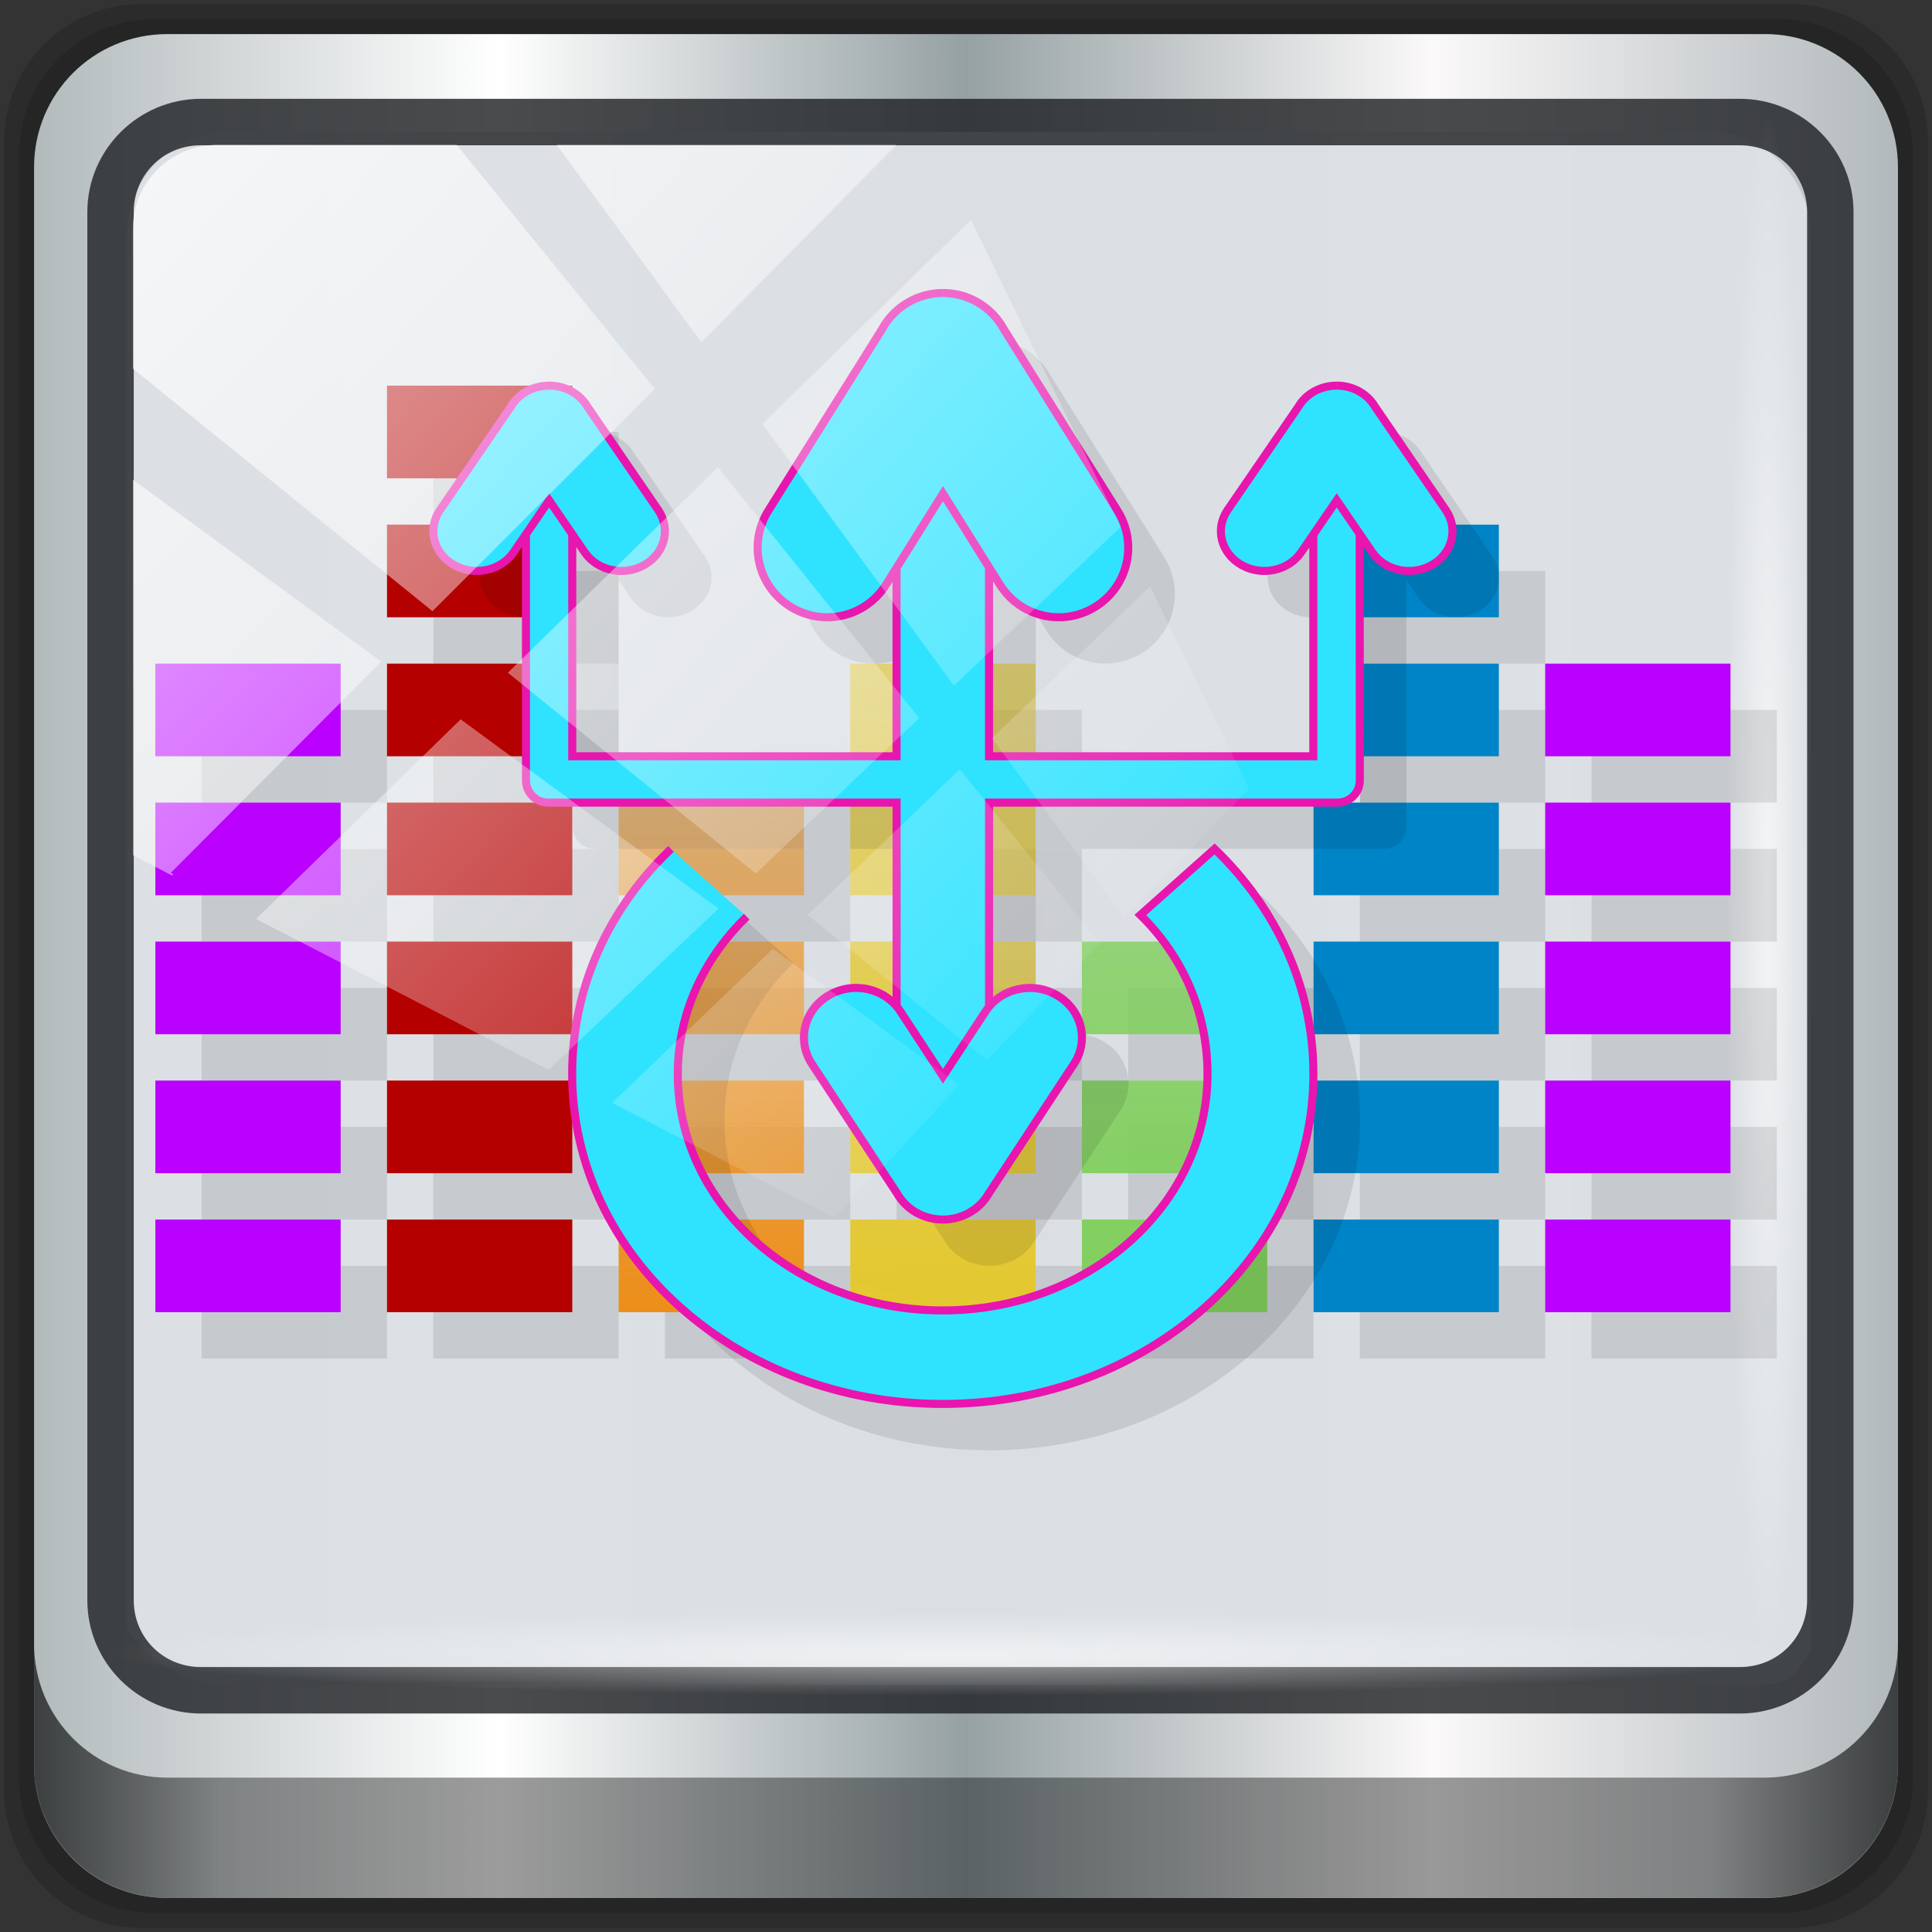 <?xml version="1.0" encoding="UTF-8" standalone="no"?>
<svg
   xmlns:dc="http://purl.org/dc/elements/1.1/"
   xmlns:cc="http://creativecommons.org/ns#"
   xmlns:rdf="http://www.w3.org/1999/02/22-rdf-syntax-ns#"
   xmlns:svg="http://www.w3.org/2000/svg"
   xmlns="http://www.w3.org/2000/svg"
   xmlns:xlink="http://www.w3.org/1999/xlink"
   xmlns:sodipodi="http://sodipodi.sourceforge.net/DTD/sodipodi-0.dtd"
   xmlns:inkscape="http://www.inkscape.org/namespaces/inkscape"
   viewBox="0 0 48 48"
   version="1.1"
   id="svg121"
   sodipodi:docname="indicator-sound-switcher.svg"
   inkscape:version="0.92.2 5c3e80d, 2017-08-06">
  <rect x="0" y="0" width="48" height="48" fill="#333333" stroke="none"/>
  <sodipodi:namedview
     pagecolor="#ffffff"
     bordercolor="#666666"
     borderopacity="1"
     objecttolerance="10"
     gridtolerance="10"
     guidetolerance="10"
     inkscape:pageopacity="0"
     inkscape:pageshadow="2"
     inkscape:window-width="1280"
     inkscape:window-height="943"
     id="namedview123"
     showgrid="false"
     inkscape:zoom="4.9166667"
     inkscape:cx="20.99862"
     inkscape:cy="59.892487"
     inkscape:window-x="0"
     inkscape:window-y="19"
     inkscape:window-maximized="1"
     inkscape:current-layer="g1388" />
  <defs
     id="defs55">
    <linearGradient
       id="linearGradient3764"
       x1="1"
       x2="47"
       gradientUnits="userSpaceOnUse"
       gradientTransform="rotate(-90,-28.576,24.102)">
      <stop
         style="stop-color:#3d3d3d;stop-opacity:1"
         id="stop2" />
      <stop
         offset="1"
         style="stop-color:#474747;stop-opacity:1"
         id="stop4" />
    </linearGradient>
    <clipPath
       id="clipPath-559913961">
      <g
         transform="translate(0,-1004.362)"
         id="g9">
        <path
           d="m -24 13 c 0 1.105 -0.672 2 -1.5 2 -0.828 0 -1.5 -0.895 -1.5 -2 0 -1.105 0.672 -2 1.5 -2 0.828 0 1.5 0.895 1.5 2 z"
           transform="matrix(15.333,0,0,11.5,415,878.862)"
           style="fill:#1890d0"
           id="path7" />
      </g>
    </clipPath>
    <clipPath
       id="clipPath-567190404">
      <g
         transform="translate(0,-1004.362)"
         id="g14">
        <path
           d="m -24 13 c 0 1.105 -0.672 2 -1.5 2 -0.828 0 -1.5 -0.895 -1.5 -2 0 -1.105 0.672 -2 1.5 -2 0.828 0 1.5 0.895 1.5 2 z"
           transform="matrix(15.333,0,0,11.5,415,878.862)"
           style="fill:#1890d0"
           id="path12" />
      </g>
    </clipPath>
    <linearGradient
       id="linearGradient4375"
       y1="34"
       x2="0"
       y2="20"
       gradientUnits="userSpaceOnUse">
      <stop
         style="stop-color:#db4ddb;stop-opacity:1"
         id="stop17" />
      <stop
         offset="1"
         style="stop-color:#db4ddb;stop-opacity:0.6"
         id="stop19" />
    </linearGradient>
    <linearGradient
       id="linearGradient4388"
       y1="34"
       x2="0"
       y2="14"
       gradientUnits="userSpaceOnUse">
      <stop
         style="stop-color:#c52f2f;stop-opacity:1"
         id="stop22" />
      <stop
         offset="1"
         style="stop-color:#c52f2f;stop-opacity:0.4"
         id="stop24" />
    </linearGradient>
    <linearGradient
       id="linearGradient4404"
       gradientUnits="userSpaceOnUse"
       y1="34"
       x2="0"
       y2="26"
       gradientTransform="translate(-42.678,-52.475)">
      <stop
         style="stop-color:#7fcf5b;stop-opacity:1"
         id="stop27" />
      <stop
         offset="1"
         style="stop-color:#7fcf5b;stop-opacity:0.8"
         id="stop29" />
    </linearGradient>
    <linearGradient
       id="linearGradient4420"
       y1="34"
       x2="0"
       y2="17"
       gradientUnits="userSpaceOnUse">
      <stop
         style="stop-color:#3e8ded;stop-opacity:1"
         id="stop32" />
      <stop
         offset="1"
         style="stop-color:#3e8ded;stop-opacity:0.502"
         id="stop34" />
    </linearGradient>
    <linearGradient
       xlink:href="#linearGradient4375"
       id="linearGradient4250"
       gradientUnits="userSpaceOnUse"
       y1="34"
       x2="0"
       y2="20"
       gradientTransform="translate(-47.678,-52.475)" />
    <linearGradient
       xlink:href="#linearGradient4420"
       id="linearGradient4252"
       gradientUnits="userSpaceOnUse"
       y1="34"
       x2="0"
       y2="17"
       gradientTransform="translate(-47.678,-52.475)" />
    <linearGradient
       id="linearGradient4256"
       gradientUnits="userSpaceOnUse"
       y1="34"
       x2="0"
       y2="20"
       gradientTransform="translate(-47.678,-52.475)">
      <stop
         style="stop-color:#e4c82f;stop-opacity:1"
         id="stop39" />
      <stop
         offset="1"
         style="stop-color:#e4c82f;stop-opacity:0.6"
         id="stop41" />
    </linearGradient>
    <linearGradient
       id="linearGradient4264"
       y1="34"
       x2="0"
       y2="23"
       gradientUnits="userSpaceOnUse"
       gradientTransform="translate(-52.678,-52.475)">
      <stop
         style="stop-color:#ec8e19;stop-opacity:1"
         id="stop44" />
      <stop
         offset="1"
         style="stop-color:#ec8e19;stop-opacity:0.51"
         id="stop46" />
    </linearGradient>
    <linearGradient
       xlink:href="#linearGradient4388"
       id="linearGradient4292"
       y1="34"
       x2="0"
       y2="14"
       gradientUnits="userSpaceOnUse"
       gradientTransform="translate(-52.678,-52.475)" />
    <clipPath
       id="clipPath-590354878">
      <g
         transform="translate(0,-1004.362)"
         id="g52">
        <path
           d="m -24 13 c 0 1.105 -0.672 2 -1.5 2 -0.828 0 -1.5 -0.895 -1.5 -2 0 -1.105 0.672 -2 1.5 -2 0.828 0 1.5 0.895 1.5 2 z"
           transform="matrix(15.333,0,0,11.5,415,878.862)"
           style="fill:#1890d0"
           id="path50" />
      </g>
    </clipPath>
    <linearGradient
       inkscape:collect="always"
       xlink:href="#linearGradient6139-0"
       id="linearGradient4071"
       gradientUnits="userSpaceOnUse"
       gradientTransform="matrix(0.551,0,0,0.551,-2.461,-1.909)"
       x1="6"
       y1="47"
       x2="90"
       y2="47" />
    <linearGradient
       id="linearGradient6139-0">
      <stop
         id="stop6141-2"
         offset="0"
         style="stop-color:#b2babc;stop-opacity:1" />
      <stop
         style="stop-color:#ffffff;stop-opacity:1;"
         offset="0.25"
         id="stop6151-0" />
      <stop
         style="stop-color:#96a1a4;stop-opacity:1"
         offset="0.5"
         id="stop6147-1" />
      <stop
         id="stop6149-4"
         offset="0.75"
         style="stop-color:#fbf9f9;stop-opacity:1;" />
      <stop
         id="stop6143-4"
         offset="1"
         style="stop-color:#b2b9bc;stop-opacity:1" />
    </linearGradient>
    <linearGradient
       gradientTransform="matrix(0.498,0,0,0.498,0.1,0.1)"
       inkscape:collect="always"
       xlink:href="#linearGradient3832-0-6-1-1"
       id="linearGradient4129"
       x1="1.5"
       y1="88.172"
       x2="94.5"
       y2="88.172"
       gradientUnits="userSpaceOnUse" />
    <linearGradient
       id="linearGradient3832-0-6-1-1">
      <stop
         style="stop-color:#000000;stop-opacity:1;"
         offset="0"
         id="stop3834-6-3-7-1" />
      <stop
         id="stop3872-2-4"
         offset="0.1"
         style="stop-color:#000000;stop-opacity:0.588;" />
      <stop
         style="stop-color:#000000;stop-opacity:0.588;"
         offset="0.9"
         id="stop3844-6-2-7-6" />
      <stop
         style="stop-color:#000000;stop-opacity:1;"
         offset="1"
         id="stop3836-5-0-2-9" />
    </linearGradient>
    <radialGradient
       inkscape:collect="always"
       xlink:href="#linearGradient3737"
       id="radialGradient7462"
       gradientUnits="userSpaceOnUse"
       gradientTransform="matrix(0.486,0,0,0.024,16.979,40.016)"
       cx="13.948"
       cy="44.893"
       fx="13.948"
       fy="44.893"
       r="43.199" />
    <linearGradient
       id="linearGradient3737">
      <stop
         offset="0"
         style="stop-color:#ffffff;stop-opacity:1"
         id="stop3739" />
      <stop
         offset="1"
         style="stop-color:#ffffff;stop-opacity:0"
         id="stop3741" />
    </linearGradient>
    <radialGradient
       inkscape:collect="always"
       xlink:href="#linearGradient3737"
       id="radialGradient7464"
       gradientUnits="userSpaceOnUse"
       gradientTransform="matrix(0.442,0,0,0.024,15.807,-44.996)"
       cx="13.948"
       cy="44.893"
       fx="13.948"
       fy="44.893"
       r="43.199" />
    <linearGradient
       inkscape:collect="always"
       xlink:href="#linearGradient3737"
       id="linearGradient4767"
       gradientUnits="userSpaceOnUse"
       x1="2.771"
       y1="-28.642"
       x2="50.528"
       y2="14.514" />
    <clipPath
       id="clipPath4156-4-1"
       clipPathUnits="userSpaceOnUse">
      <path
         inkscape:connector-curvature="0"
         id="path4158-0-8"
         d="m 27.046,-55.695 -14.214,13.321 h 0.061 l 15.653,21.771 10.231,-10.546 C 38.562,-32.302 27.468,-54.819 27.046,-55.695 Z M 9.647,-39.383 -5.241,-25.321 15.988,-7.806 26.372,-18.383 Z m 31.491,12.951 -9.741,9.714 8.945,12.458 7.781,-7.555 z m -49.84,4.379 -13.754,12.982 26.283,13.846 0.061,-0.062 -0.123,-0.062 L 13.599,-5.401 -8.702,-22.053 Z m 38.015,7.401 -9.803,9.775 11.579,9.559 7.628,-7.401 -8.669,-11.009 z m 20.187,5.674 -7.383,7.216 6.188,8.542 5.82,-6.137 z m -32.195,6.322 -9.557,9.498 13.662,7.185 7.934,-7.678 z m 23.312,2.374 -7.107,6.938 8.363,6.907 5.361,-5.674 -0.061,-0.092 -0.092,0.123 -6.464,-8.203 z m -8.73,8.542 -7.505,7.339 10.354,5.458 c 1.397,-1.321 5.675,-6.123 5.851,-6.322 z"
         style="opacity:0.6;fill:#ffffff;fill-opacity:1;stroke:none" />
    </clipPath>
    <linearGradient
       id="ButtonShadow-16"
       gradientTransform="scale(1.006,0.994)"
       x1="45.448"
       y1="92.54"
       x2="45.448"
       y2="7.017"
       gradientUnits="userSpaceOnUse">
      <stop
         style="stop-color:#000000;stop-opacity:1;"
         offset="0"
         id="stop3750-6" />
      <stop
         style="stop-color:#000000;stop-opacity:0.588;"
         offset="1"
         id="stop3752-4" />
    </linearGradient>
    <clipPath
       clipPathUnits="userSpaceOnUse"
       id="clipPath4355-7">
      <rect
         style="fill:#ffffff;fill-opacity:1;fill-rule:nonzero;stroke:none"
         id="rect4357-5"
         width="84"
         height="80"
         x="6"
         y="6"
         rx="6"
         ry="6" />
    </clipPath>
    <clipPath
       clipPathUnits="userSpaceOnUse"
       id="clipPath4355-9">
      <rect
         style="fill:#ffffff;fill-opacity:1;fill-rule:nonzero;stroke:none"
         id="rect4357-1"
         width="84"
         height="80"
         x="6"
         y="6"
         rx="6"
         ry="6" />
    </clipPath>
    <clipPath
       clipPathUnits="userSpaceOnUse"
       id="clipPath4355-1">
      <rect
         style="fill:#ffffff;fill-opacity:1;fill-rule:nonzero;stroke:none"
         id="rect4357-9"
         width="84"
         height="80"
         x="6"
         y="6"
         rx="6"
         ry="6" />
    </clipPath>
    <clipPath
       clipPathUnits="userSpaceOnUse"
       id="clipPath3943-52-0">
      <path
         id="path3945-4-1"
         d="m 69.781,20.844 -5,3.438 c 5.587,5.537 9,13.328 9,21.812 0,8.434 -3.377,16.096 -8.906,21.625 l 5,3.438 C 76.078,64.576 80,55.844 80,46.094 c 2e-6,-9.797 -3.963,-18.66 -10.219,-25.25 z M 40,24.062 28.906,36.219 H 21.5 c -0.823,0 -1.5,0.677 -1.5,1.5 v 1 14.844 1 c 0,0.823 0.684,1.61 1.5,1.5 h 7.406 L 40,68 V 66 26.062 Z m 20.594,3.281 -5,3.438 L 55.5,30.875 c 3.938,3.89 6.406,9.25 6.406,15.219 0,5.921 -2.43,11.148 -6.312,15.031 l 0.094,0.094 5.094,3.438 c 4.475,-4.908 7.25,-11.402 7.25,-18.562 0,-7.231 -2.879,-13.831 -7.438,-18.75 z m -9.25,6.5 -5.219,3.625 c 2.222,2.218 3.719,5.24 3.719,8.625 0,3.337 -1.459,6.228 -3.625,8.438 l 5.219,3.625 c 2.822,-3.237 4.531,-7.434 4.531,-12.062 0,-4.673 -1.754,-9.001 -4.625,-12.25 z"
         style="color:#000000;display:inline;overflow:visible;visibility:visible;opacity:0.8;fill:#ff00ff;fill-opacity:1;fill-rule:nonzero;stroke:none;stroke-width:1;marker:none;enable-background:accumulate"
         inkscape:connector-curvature="0" />
    </clipPath>
    <linearGradient
       id="linearGradient4420-3"
       y1="34"
       x2="0"
       y2="17"
       gradientUnits="userSpaceOnUse">
      <stop
         style="stop-color:#3e8ded;stop-opacity:1"
         id="stop32-6" />
      <stop
         offset="1"
         style="stop-color:#3e8ded;stop-opacity:0.502"
         id="stop34-7" />
    </linearGradient>
    <linearGradient
       xlink:href="#linearGradient4388-3"
       id="linearGradient4292-5"
       y1="34"
       x2="0"
       y2="14"
       gradientUnits="userSpaceOnUse"
       gradientTransform="translate(-52.678,-52.475)" />
    <linearGradient
       id="linearGradient4388-3"
       y1="34"
       x2="0"
       y2="14"
       gradientUnits="userSpaceOnUse">
      <stop
         style="stop-color:#c52f2f;stop-opacity:1"
         id="stop22-5" />
      <stop
         offset="1"
         style="stop-color:#c52f2f;stop-opacity:0.4"
         id="stop24-6" />
    </linearGradient>
    <linearGradient
       id="linearGradient4375-2"
       y1="34"
       x2="0"
       y2="20"
       gradientUnits="userSpaceOnUse">
      <stop
         style="stop-color:#db4ddb;stop-opacity:1"
         id="stop17-9" />
      <stop
         offset="1"
         style="stop-color:#db4ddb;stop-opacity:0.6"
         id="stop19-1" />
    </linearGradient>
    <linearGradient
       id="linearGradient1192"
       y1="34"
       x2="0"
       y2="14"
       gradientUnits="userSpaceOnUse">
      <stop
         style="stop-color:#c52f2f;stop-opacity:1"
         id="stop1188" />
      <stop
         offset="1"
         style="stop-color:#c52f2f;stop-opacity:0.4"
         id="stop1190" />
    </linearGradient>
    <linearGradient
       id="linearGradient4264-2"
       y1="34"
       x2="0"
       y2="23"
       gradientUnits="userSpaceOnUse"
       gradientTransform="translate(-52.678,-52.475)">
      <stop
         style="stop-color:#ec8e19;stop-opacity:1"
         id="stop44-7" />
      <stop
         offset="1"
         style="stop-color:#ec8e19;stop-opacity:0.51"
         id="stop46-0" />
    </linearGradient>
    <linearGradient
       id="linearGradient4404-9"
       gradientUnits="userSpaceOnUse"
       y1="34"
       x2="0"
       y2="26"
       gradientTransform="translate(-42.678,-52.475)">
      <stop
         style="stop-color:#7fcf5b;stop-opacity:1"
         id="stop27-3" />
      <stop
         offset="1"
         style="stop-color:#7fcf5b;stop-opacity:0.8"
         id="stop29-6" />
    </linearGradient>
    <linearGradient
       xlink:href="#linearGradient4420-3"
       id="linearGradient4252-0"
       gradientUnits="userSpaceOnUse"
       y1="34"
       x2="0"
       y2="17"
       gradientTransform="translate(-47.678,-52.475)" />
    <linearGradient
       id="linearGradient1205"
       y1="34"
       x2="0"
       y2="17"
       gradientUnits="userSpaceOnUse">
      <stop
         style="stop-color:#3e8ded;stop-opacity:1"
         id="stop1201" />
      <stop
         offset="1"
         style="stop-color:#3e8ded;stop-opacity:0.502"
         id="stop1203" />
    </linearGradient>
    <linearGradient
       xlink:href="#linearGradient4375-2"
       id="linearGradient4250-6"
       gradientUnits="userSpaceOnUse"
       y1="34"
       x2="0"
       y2="20"
       gradientTransform="translate(-47.678,-52.475)" />
    <linearGradient
       id="linearGradient1212"
       y1="34"
       x2="0"
       y2="20"
       gradientUnits="userSpaceOnUse">
      <stop
         style="stop-color:#db4ddb;stop-opacity:1"
         id="stop1208" />
      <stop
         offset="1"
         style="stop-color:#db4ddb;stop-opacity:0.6"
         id="stop1210" />
    </linearGradient>
    <linearGradient
       id="linearGradient4256-2"
       gradientUnits="userSpaceOnUse"
       y1="34"
       x2="0"
       y2="20"
       gradientTransform="translate(-47.678,-52.475)">
      <stop
         style="stop-color:#e4c82f;stop-opacity:1"
         id="stop39-6" />
      <stop
         offset="1"
         style="stop-color:#e4c82f;stop-opacity:0.6"
         id="stop41-1" />
    </linearGradient>
    <clipPath
       id="clipPath-590354878-8">
      <g
         transform="translate(0,-1004.362)"
         id="g52-7">
        <path
           inkscape:connector-curvature="0"
           d="m -24,13 c 0,1.105 -0.672,2 -1.5,2 -0.828,0 -1.5,-0.895 -1.5,-2 0,-1.105 0.672,-2 1.5,-2 0.828,0 1.5,0.895 1.5,2 z"
           transform="matrix(15.333,0,0,11.5,415,878.862)"
           style="fill:#1890d0"
           id="path50-9" />
      </g>
    </clipPath>
    <clipPath
       id="clipPath1224">
      <g
         transform="translate(0,-1004.362)"
         id="g1222">
        <path
           inkscape:connector-curvature="0"
           d="m -24,13 c 0,1.105 -0.672,2 -1.5,2 -0.828,0 -1.5,-0.895 -1.5,-2 0,-1.105 0.672,-2 1.5,-2 0.828,0 1.5,0.895 1.5,2 z"
           transform="matrix(15.333,0,0,11.5,415,878.862)"
           style="fill:#1890d0"
           id="path1220" />
      </g>
    </clipPath>
    <clipPath
       id="clipPath1230">
      <g
         transform="translate(0,-1004.362)"
         id="g1228">
        <path
           inkscape:connector-curvature="0"
           d="m -24,13 c 0,1.105 -0.672,2 -1.5,2 -0.828,0 -1.5,-0.895 -1.5,-2 0,-1.105 0.672,-2 1.5,-2 0.828,0 1.5,0.895 1.5,2 z"
           transform="matrix(15.333,0,0,11.5,415,878.862)"
           style="fill:#1890d0"
           id="path1226" />
      </g>
    </clipPath>
    <linearGradient
       id="linearGradient4375-2-2"
       y1="34"
       x2="0"
       y2="20"
       gradientUnits="userSpaceOnUse">
      <stop
         style="stop-color:#db4ddb;stop-opacity:1"
         id="stop17-9-0" />
      <stop
         offset="1"
         style="stop-color:#db4ddb;stop-opacity:0.6"
         id="stop19-1-2" />
    </linearGradient>
    <linearGradient
       id="linearGradient4388-3-3"
       y1="34"
       x2="0"
       y2="14"
       gradientUnits="userSpaceOnUse">
      <stop
         style="stop-color:#c52f2f;stop-opacity:1"
         id="stop22-5-7" />
      <stop
         offset="1"
         style="stop-color:#c52f2f;stop-opacity:0.4"
         id="stop24-6-5" />
    </linearGradient>
    <linearGradient
       id="linearGradient4264-2-9"
       y1="34"
       x2="0"
       y2="23"
       gradientUnits="userSpaceOnUse"
       gradientTransform="translate(-52.678,-52.475)">
      <stop
         style="stop-color:#ec8e19;stop-opacity:1"
         id="stop44-7-2" />
      <stop
         offset="1"
         style="stop-color:#ec8e19;stop-opacity:0.51"
         id="stop46-0-2" />
    </linearGradient>
    <linearGradient
       id="linearGradient4404-9-8"
       gradientUnits="userSpaceOnUse"
       y1="34"
       x2="0"
       y2="26"
       gradientTransform="translate(-42.678,-52.475)">
      <stop
         style="stop-color:#7fcf5b;stop-opacity:1"
         id="stop27-3-9" />
      <stop
         offset="1"
         style="stop-color:#7fcf5b;stop-opacity:0.8"
         id="stop29-6-7" />
    </linearGradient>
    <linearGradient
       xlink:href="#linearGradient4420-3-6"
       id="linearGradient4252-0-3"
       gradientUnits="userSpaceOnUse"
       y1="34"
       x2="0"
       y2="17"
       gradientTransform="translate(-47.678,-52.475)" />
    <linearGradient
       id="linearGradient4420-3-6"
       y1="34"
       x2="0"
       y2="17"
       gradientUnits="userSpaceOnUse">
      <stop
         style="stop-color:#3e8ded;stop-opacity:1"
         id="stop32-6-1" />
      <stop
         offset="1"
         style="stop-color:#3e8ded;stop-opacity:0.502"
         id="stop34-7-2" />
    </linearGradient>
    <linearGradient
       xlink:href="#linearGradient4375-2-2"
       id="linearGradient4250-6-9"
       gradientUnits="userSpaceOnUse"
       y1="34"
       x2="0"
       y2="20"
       gradientTransform="translate(-47.678,-52.475)" />
    <linearGradient
       id="linearGradient1487"
       y1="34"
       x2="0"
       y2="20"
       gradientUnits="userSpaceOnUse">
      <stop
         style="stop-color:#db4ddb;stop-opacity:1"
         id="stop1483" />
      <stop
         offset="1"
         style="stop-color:#db4ddb;stop-opacity:0.6"
         id="stop1485" />
    </linearGradient>
    <linearGradient
       id="linearGradient4256-2-3"
       gradientUnits="userSpaceOnUse"
       y1="34"
       x2="0"
       y2="20"
       gradientTransform="translate(-47.678,-52.475)">
      <stop
         style="stop-color:#e4c82f;stop-opacity:1"
         id="stop39-6-1" />
      <stop
         offset="1"
         style="stop-color:#e4c82f;stop-opacity:0.6"
         id="stop41-1-9" />
    </linearGradient>
    <clipPath
       id="clipPath-590354878-8-4">
      <g
         transform="translate(0,-1004.362)"
         id="g52-7-7">
        <path
           inkscape:connector-curvature="0"
           d="m -24,13 c 0,1.105 -0.672,2 -1.5,2 -0.828,0 -1.5,-0.895 -1.5,-2 0,-1.105 0.672,-2 1.5,-2 0.828,0 1.5,0.895 1.5,2 z"
           transform="matrix(15.333,0,0,11.5,415,878.862)"
           style="fill:#1890d0"
           id="path50-9-8" />
      </g>
    </clipPath>
    <clipPath
       id="clipPath1499">
      <g
         transform="translate(0,-1004.362)"
         id="g1497">
        <path
           inkscape:connector-curvature="0"
           d="m -24,13 c 0,1.105 -0.672,2 -1.5,2 -0.828,0 -1.5,-0.895 -1.5,-2 0,-1.105 0.672,-2 1.5,-2 0.828,0 1.5,0.895 1.5,2 z"
           transform="matrix(15.333,0,0,11.5,415,878.862)"
           style="fill:#1890d0"
           id="path1495" />
      </g>
    </clipPath>
    <clipPath
       id="clipPath1505">
      <g
         transform="translate(0,-1004.362)"
         id="g1503">
        <path
           inkscape:connector-curvature="0"
           d="m -24,13 c 0,1.105 -0.672,2 -1.5,2 -0.828,0 -1.5,-0.895 -1.5,-2 0,-1.105 0.672,-2 1.5,-2 0.828,0 1.5,0.895 1.5,2 z"
           transform="matrix(15.333,0,0,11.5,415,878.862)"
           style="fill:#1890d0"
           id="path1501" />
      </g>
    </clipPath>
  </defs>
  <g
     id="g81">
    <g
       style="clip-path:url(#clipPath-559913961)"
       clip-path="url(#clipPath-559913961)"
       id="g79">
      <g
         transform="translate(1,1)"
         id="g77">
        <g
           style="opacity:0.1"
           id="g75">
          <!-- color: #474747 -->
        </g>
      </g>
    </g>
  </g>
  <path
     style="display:inline;opacity:0.15;fill:#000000;fill-opacity:1;fill-rule:nonzero;stroke:none;stroke-width:0.498"
     d="M 44.486,0.1 H 3.514 c -1.892,0 -3.414,1.523 -3.414,3.414 v 40.971 C 0.1,46.377 1.623,47.9 3.514,47.9 H 44.486 C 46.377,47.9 47.9,46.377 47.9,44.486 V 3.514 c 0,-1.892 -1.523,-3.414 -3.414,-3.414 z"
     id="path3288"
     inkscape:connector-curvature="0" />
  <path
     inkscape:connector-curvature="0"
     id="path4085"
     d="M 44.166,0.473 H 3.834 c -1.862,0 -3.361,1.499 -3.361,3.361 V 44.166 c 0,1.862 1.499,3.361 3.361,3.361 H 44.166 c 1.862,0 3.361,-1.499 3.361,-3.361 V 3.834 c 0,-1.862 -1.499,-3.361 -3.361,-3.361 z"
     style="display:inline;opacity:0.15;fill:#000000;fill-opacity:1;fill-rule:nonzero;stroke:none;stroke-width:0.498" />
  <path
     style="display:inline;fill:url(#linearGradient4071);fill-opacity:1;fill-rule:nonzero;stroke:none;stroke-width:0.498"
     d="M 43.846,0.847 H 4.154 c -1.832,0 -3.308,1.475 -3.308,3.308 V 43.846 c 0,1.832 1.475,3.308 3.308,3.308 H 43.846 c 1.832,0 3.308,-1.475 3.308,-3.308 V 4.154 c 0,-1.832 -1.475,-3.308 -3.308,-3.308 z"
     id="rect4251-1"
     inkscape:connector-curvature="0" />
  <path
     style="display:inline;opacity:0.98;fill:#dce0e4;fill-opacity:1;fill-rule:nonzero;stroke:none;stroke-width:0.516"
     d="m 5.697,3.28 c -1.422,0 -2.551,1.153 -2.551,2.606 v 10.797 3.648 20.111 c 0.546,0.849 1.478,1.417 2.551,1.417 H 7.738 40.396 43.219 c 1.073,0 1.224,0.018 1.77,-0.831 V 20.33 16.682 5.886 c 0,-1.452 -1.129,-2.606 -2.551,-2.606 z"
     id="path3400-6"
     inkscape:connector-curvature="0"
     sodipodi:nodetypes="sscccsccscccsss" />
  <path
     inkscape:connector-curvature="0"
     id="path4989"
     d="m 4.992,2.455 c -1.552,0 -2.822,1.264 -2.822,2.811 V 39.761 c 0,1.547 1.27,2.811 2.822,2.811 H 43.228 c 1.552,0 2.822,-1.264 2.822,-2.811 V 5.266 c 0,-1.547 -1.27,-2.811 -2.822,-2.811 z m 0,1.155 H 43.228 c 0.94,0 1.669,0.737 1.669,1.656 V 39.761 c 0,0.919 -0.729,1.656 -1.669,1.656 H 4.992 c -0.94,0 -1.669,-0.737 -1.669,-1.656 V 5.266 c 0,-0.919 0.729,-1.656 1.669,-1.656 z"
     style="color:#000000;font-style:normal;font-variant:normal;font-weight:normal;font-stretch:normal;font-size:medium;line-height:normal;font-family:Sans;-inkscape-font-specification:Sans;text-indent:0;text-align:start;text-decoration:none;text-decoration-line:none;letter-spacing:normal;word-spacing:normal;text-transform:none;writing-mode:lr-tb;direction:ltr;baseline-shift:baseline;text-anchor:start;display:inline;overflow:visible;visibility:visible;fill:#1f2224;fill-opacity:0.809;stroke:none;stroke-width:1.183;marker:none;enable-background:accumulate" />
  <path
     inkscape:connector-curvature="0"
     style="display:inline;opacity:0.658;fill:url(#linearGradient4129);fill-opacity:1;fill-rule:nonzero;stroke:none;stroke-width:0.498"
     d="m 0.847,40.851 v 2.987 c 0,1.832 1.482,3.314 3.314,3.314 H 43.839 c 1.832,0 3.314,-1.482 3.314,-3.314 v -2.987 c 0,1.832 -1.482,3.314 -3.314,3.314 H 4.161 c -1.832,0 -3.314,-1.482 -3.314,-3.314 z"
     id="path4118" />
  <rect
     style="opacity:0.55;fill:url(#radialGradient7462);fill-opacity:1;stroke:none;stroke-width:0.498"
     id="rect4131"
     width="41.949"
     height="2.116"
     x="2.776"
     y="40.058"
     rx="0"
     ry="2.116" />
  <rect
     ry="2.116"
     rx="0"
     y="-44.955"
     x="2.868"
     height="2.116"
     width="38.215"
     id="rect4141"
     style="opacity:0.669;fill:url(#radialGradient7464);fill-opacity:1;stroke:none;stroke-width:0.498"
     transform="rotate(90)" />
  <g
     transform="matrix(1.151,0,0,1.151,56.435,53.866)"
     id="g1165">
    <path
       d="m -39.678,-37.475 v 2 h 4 v -2 z m 0,3 v 2 h 4 v -2 z m 20,0 v 2 h 4 v -2 z m -25,3 v 2 h 4 v -2 z m 5,0 v 2 h 4 v -2 z m 10,0 v 2 h 4 v -2 z m 10,0 v 2 h 4 v -2 z m 5,0 v 2 h 4 v -2 z m -30,3 v 2 h 4 v -2 z m 5,0 v 2 h 4 v -2 z m 5,0 v 2 h 4 v -2 z m 5,0 v 2 h 4 v -2 z m 10,0 v 2 h 4 v -2 z m 5,0 v 2 h 4 v -2 z m -30,3 v 2 h 4 v -2 z m 5,0 v 2 h 4 v -2 z m 5,0 v 2 h 4 v -2 z m 5,0 v 2 h 4 v -2 z m 5,0 v 2 h 4 v -2 z m 5,0 v 2 h 4 v -2 z m 5,0 v 2 h 4 v -2 z m -30,3 v 2 h 4 v -2 z m 5,0 v 2 h 4 v -2 z m 5,0 v 2 h 4 v -2 z m 5,0 v 2 h 4 v -2 z m 5,0 v 2 h 4 v -2 z m 5,0 v 2 h 4 v -2 z m 5,0 v 2 h 4 v -2 z m -30,3 v 2 h 4 v -2 z m 5,0 v 2 h 4 v -2 z m 5,0 v 2 h 4 v -2 z m 5,0 v 2 h 4 v -2 z m 5,0 v 2 h 4 v -2 z m 5,0 v 2 h 4 v -2 z m 5,0 v 2 h 4 v -2 z"
       style="opacity:0.1;fill:#000000;fill-opacity:1"
       id="path67"
       inkscape:connector-curvature="0"
       sodipodi:nodetypes="ccccccccccccccccccccccccccccccccccccccccccccccccccccccccccccccccccccccccccccccccccccccccccccccccccccccccccccccccccccccccccccccccccccccccccccccccccccccccccccccccccccccccccccccc" />
    <g
       id="g1388">
      <path
         d="m -45.678,-32.475 v 2 h 4 v -2 m -4,3 v 2 h 4 v -2 m -4,3 v 2 h 4 v -2 m -4,3 v 2 h 4 v -2 m -4,3 v 2 h 4 v -2"
         style="fill:#ba00ff;fill-opacity:1;fill-rule:nonzero;stroke:none"
         id="path83"
         inkscape:connector-curvature="0" />
      <path
         d="m -40.678,-38.475 v 2 h 4 v -2 z m 0,3 v 2 h 4 v -2 z m 0,3 v 2 h 4 v -2 z m 0,3 v 2 h 4 v -2 z m 0,3 v 2 h 4 v -2 z m 0,3 v 2 h 4 v -2 z m 0,3 v 2 h 4 v -2 z"
         style="fill:#b50000;fill-opacity:1;fill-rule:nonzero;stroke:none"
         id="path85"
         inkscape:connector-curvature="0" />
      <path
         d="m -35.678,-29.475 v 2 h 4 v -2 m -4,3 v 2 h 4 v -2 m -4,3 v 2 h 4 v -2 m -4,3 v 2 h 4 v -2"
         style="fill:url(#linearGradient4264-2-9);fill-opacity:1;fill-rule:nonzero;stroke:none"
         id="path87"
         inkscape:connector-curvature="0" />
      <path
         d="m -25.678,-26.475 v 2 h 4 v -2 m -4,3 v 2 h 4 v -2 m -4,3 v 2 h 4 v -2"
         style="fill:url(#linearGradient4404-9-8);fill-opacity:1;fill-rule:nonzero;stroke:none"
         id="path89"
         inkscape:connector-curvature="0" />
      <path
         d="m -20.678,-35.475 v 2 h 4 v -2 m -4,3 v 2 h 4 v -2 m -4,3 v 2 h 4 v -2 m -4,3 v 2 h 4 v -2 m -4,3 v 2 h 4 v -2 m -4,3 v 2 h 4 v -2"
         style="fill:#0084c8;fill-opacity:1;fill-rule:nonzero;stroke:none"
         id="path91"
         inkscape:connector-curvature="0" />
      <path
         d="m -15.678,-32.475 v 2 h 4 v -2 m -4,3 v 2 h 4 v -2 m -4,3 v 2 h 4 v -2 m -4,3 v 2 h 4 v -2 m -4,3 v 2 h 4 v -2"
         style="fill:#ba00ff;fill-opacity:1;fill-rule:nonzero;stroke:none"
         id="path93"
         inkscape:connector-curvature="0" />
      <path
         d="m -30.678,-32.475 v 2 h 4 v -2 m -4,3 v 2 h 4 v -2 m -4,3 v 2 h 4 v -2 m -4,3 v 2 h 4 v -2 m -4,3 v 2 h 4 v -2"
         style="fill:url(#linearGradient4256-2-3);fill-opacity:1;fill-rule:nonzero;stroke:none"
         id="path95"
         inkscape:connector-curvature="0" />
      <path
         inkscape:connector-curvature="0"
         id="path105"
         clip-path="url(#clipPath-590354878-8-4)"
         style="opacity:0.1;fill:#000000;fill-opacity:1;fill-rule:nonzero;stroke:none"
         transform="translate(-51.677,-51.475)"
         d="m 24,12 c -0.552,10e-4 -1.059,0.304 -1.32,0.791 l -2.451,3.912 c -0.44,0.705 -0.226,1.628 0.479,2.068 0.705,0.44 1.626,0.226 2.066,-0.479 l 0.227,-0.361 v 4.07 h -7 V 17.2 l 0.27,0.395 c 0.275,0.403 0.853,0.525 1.293,0.273 0.44,-0.252 0.572,-0.779 0.297,-1.182 l -1.533,-2.24 c -0.164,-0.275 -0.48,-0.447 -0.822,-0.447 -0.345,0 -0.661,0.173 -0.824,0.451 l -1.533,2.236 c -0.275,0.403 -0.142,0.93 0.299,1.182 0.44,0.252 1.018,0.129 1.293,-0.273 l 0.266,-0.389 v 5.313 c 0,0.265 0.214,0.48 0.48,0.48 h 7.52 v 4.424 c -0.351,-0.427 -0.975,-0.554 -1.469,-0.26 -0.528,0.315 -0.69,0.973 -0.359,1.477 l 1.838,2.795 c 0.196,0.348 0.576,0.564 0.99,0.564 0.411,-10e-4 0.79,-0.215 0.986,-0.559 l 1.84,-2.801 c 0.33,-0.503 0.171,-1.162 -0.357,-1.477 -0.496,-0.295 -1.123,-0.166 -1.473,0.266 v -4.43 h 7.523 c 0.265,0 0.48,-0.214 0.48,-0.48 l -0.004,-5.318 0.27,0.395 c 0.275,0.403 0.853,0.525 1.293,0.273 0.44,-0.252 0.572,-0.779 0.297,-1.182 l -1.533,-2.24 c -0.164,-0.275 -0.48,-0.447 -0.822,-0.447 -0.345,0 -0.661,0.173 -0.824,0.451 l -1.533,2.236 c -0.275,0.403 -0.142,0.93 0.299,1.182 0.44,0.252 1.018,0.129 1.293,-0.273 l 0.262,-0.383 v 4.789 h -7 v -4.078 l 0.23,0.369 c 0.44,0.705 1.362,0.919 2.066,0.479 0.705,-0.44 0.917,-1.364 0.477,-2.068 l -2.455,-3.92 C 25.06,12.301 24.556,12.001 24.008,12 m -5.869,12 c -1.336,1.27 -2.135,2.977 -2.135,4.859 0,3.953 3.582,7.121 8,7.121 4.426,0 8,-3.188 8,-7.121 0,-1.879 -0.805,-3.586 -2.133,-4.859 l -1.602,1.426 c 0.926,0.906 1.449,2.109 1.449,3.434 0,2.82 -2.551,5.104 -5.715,5.104 -3.164,0 -5.719,-2.283 -5.719,-5.104 0,-1.316 0.563,-2.498 1.488,-3.396 l -1.635,-1.463" />
      <path
         inkscape:connector-curvature="0"
         id="path107"
         clip-path="url(#clipPath-590354878-8-4)"
         style="fill:#2fe3ff;fill-opacity:1;fill-rule:nonzero;stroke:#e815af;stroke-opacity:1;stroke-width:0.174;stroke-miterlimit:4;stroke-dasharray:none"
         d="m 18.13,24 c -1.336,1.27 -2.133,2.977 -2.133,4.859 0,3.953 3.582,7.121 8,7.121 4.426,0 8,-3.188 8,-7.121 0,-1.879 -0.805,-3.586 -2.133,-4.859 l -1.602,1.426 c 0.926,0.906 1.449,2.109 1.449,3.434 0,2.82 -2.551,5.102 -5.715,5.102 -3.164,0 -5.719,-2.281 -5.719,-5.102 0,-1.316 0.563,-2.5 1.488,-3.398 m -1.641,-1.461"
         transform="translate(-52.678,-52.475)" />
      <path
         inkscape:connector-curvature="0"
         id="path109"
         clip-path="url(#clipPath-590354878-8-4)"
         style="fill:#2fe3ff;fill-opacity:1;fill-rule:nonzero;stroke:#e815af;stroke-opacity:1;stroke-width:0.174;stroke-miterlimit:4;stroke-dasharray:none"
         d="m 15,16 v 6.52 C 15,22.785 15.214,23 15.48,23 H 23 v 7 h 1.996 v -7 h 7.523 c 0.265,0 0.48,-0.214 0.48,-0.48 L 32.995,16 h -1 v 6 h -7 v -6 h -1.996 v 6 h -7 v -6 h -0.996"
         transform="translate(-52.678,-52.475)" />
      <path
         inkscape:connector-curvature="0"
         id="path111"
         style="opacity:1;fill:#2fe3ff;fill-opacity:1;stroke:#e815af;stroke-opacity:1;stroke-width:0.174;stroke-miterlimit:4;stroke-dasharray:none"
         d="m -28.678,-40.475 c -0.552,10e-4 -1.059,0.304 -1.32,0.791 l -2.451,3.912 c -0.44,0.705 -0.226,1.628 0.479,2.068 0.705,0.44 1.626,0.226 2.066,-0.479 l 1.227,-1.961 1.227,1.961 c 0.44,0.705 1.362,0.919 2.066,0.479 0.705,-0.44 0.917,-1.364 0.477,-2.068 l -2.455,-3.92 c -0.262,-0.482 -0.766,-0.782 -1.314,-0.783" />
      <path
         inkscape:connector-curvature="0"
         id="path113"
         style="opacity:1;fill:#2fe3ff;fill-opacity:1;stroke:#e815af;stroke-opacity:1;stroke-width:0.174;stroke-miterlimit:4;stroke-dasharray:none"
         d="m -20.178,-38.475 c -0.345,0 -0.662,0.174 -0.825,0.452 l -1.532,2.235 c -0.275,0.403 -0.141,0.93 0.299,1.182 0.44,0.252 1.016,0.129 1.291,-0.273 l 0.767,-1.12 0.767,1.12 c 0.275,0.403 0.851,0.525 1.291,0.273 0.44,-0.252 0.573,-0.779 0.298,-1.182 l -1.534,-2.24 c -0.164,-0.275 -0.479,-0.447 -0.821,-0.448" />
      <path
         inkscape:connector-curvature="0"
         id="path115"
         style="opacity:1;fill:#2fe3ff;fill-opacity:1;stroke:#e815af;stroke-opacity:1;stroke-width:0.174;stroke-miterlimit:4;stroke-dasharray:none"
         d="m -28.678,-20.475 c -0.414,0 -0.794,-0.217 -0.99,-0.565 l -1.838,-2.794 c -0.33,-0.503 -0.17,-1.163 0.359,-1.477 0.528,-0.315 1.219,-0.162 1.55,0.342 l 0.92,1.401 0.92,-1.401 c 0.33,-0.503 1.021,-0.656 1.55,-0.342 0.529,0.315 0.688,0.974 0.357,1.477 l -1.841,2.8 c -0.197,0.344 -0.575,0.559 -0.986,0.559" />
      <path
         inkscape:connector-curvature="0"
         id="path117"
         style="opacity:1;fill:#2fe3ff;fill-opacity:1;stroke:#e815af;stroke-opacity:1;stroke-width:0.174;stroke-miterlimit:4;stroke-dasharray:none"
         d="m -37.178,-38.475 c -0.345,0 -0.662,0.174 -0.825,0.452 l -1.532,2.235 c -0.275,0.403 -0.141,0.93 0.299,1.182 0.44,0.252 1.016,0.129 1.291,-0.273 l 0.767,-1.12 0.767,1.12 c 0.275,0.403 0.851,0.525 1.291,0.273 0.44,-0.252 0.573,-0.779 0.298,-1.182 l -1.534,-2.24 c -0.164,-0.275 -0.479,-0.447 -0.821,-0.448 z" />
    </g>
  </g>
  <rect
     transform="matrix(0.532,0,0,0.522,2.239,19.259)"
     style="opacity:0.7;fill:url(#linearGradient4767);fill-opacity:1;stroke:none"
     id="rect4146"
     width="75.966"
     height="69.024"
     x="2"
     y="-30"
     rx="3.957"
     ry="3.957"
     clip-path="url(#clipPath4156-4-1)" />
</svg>
